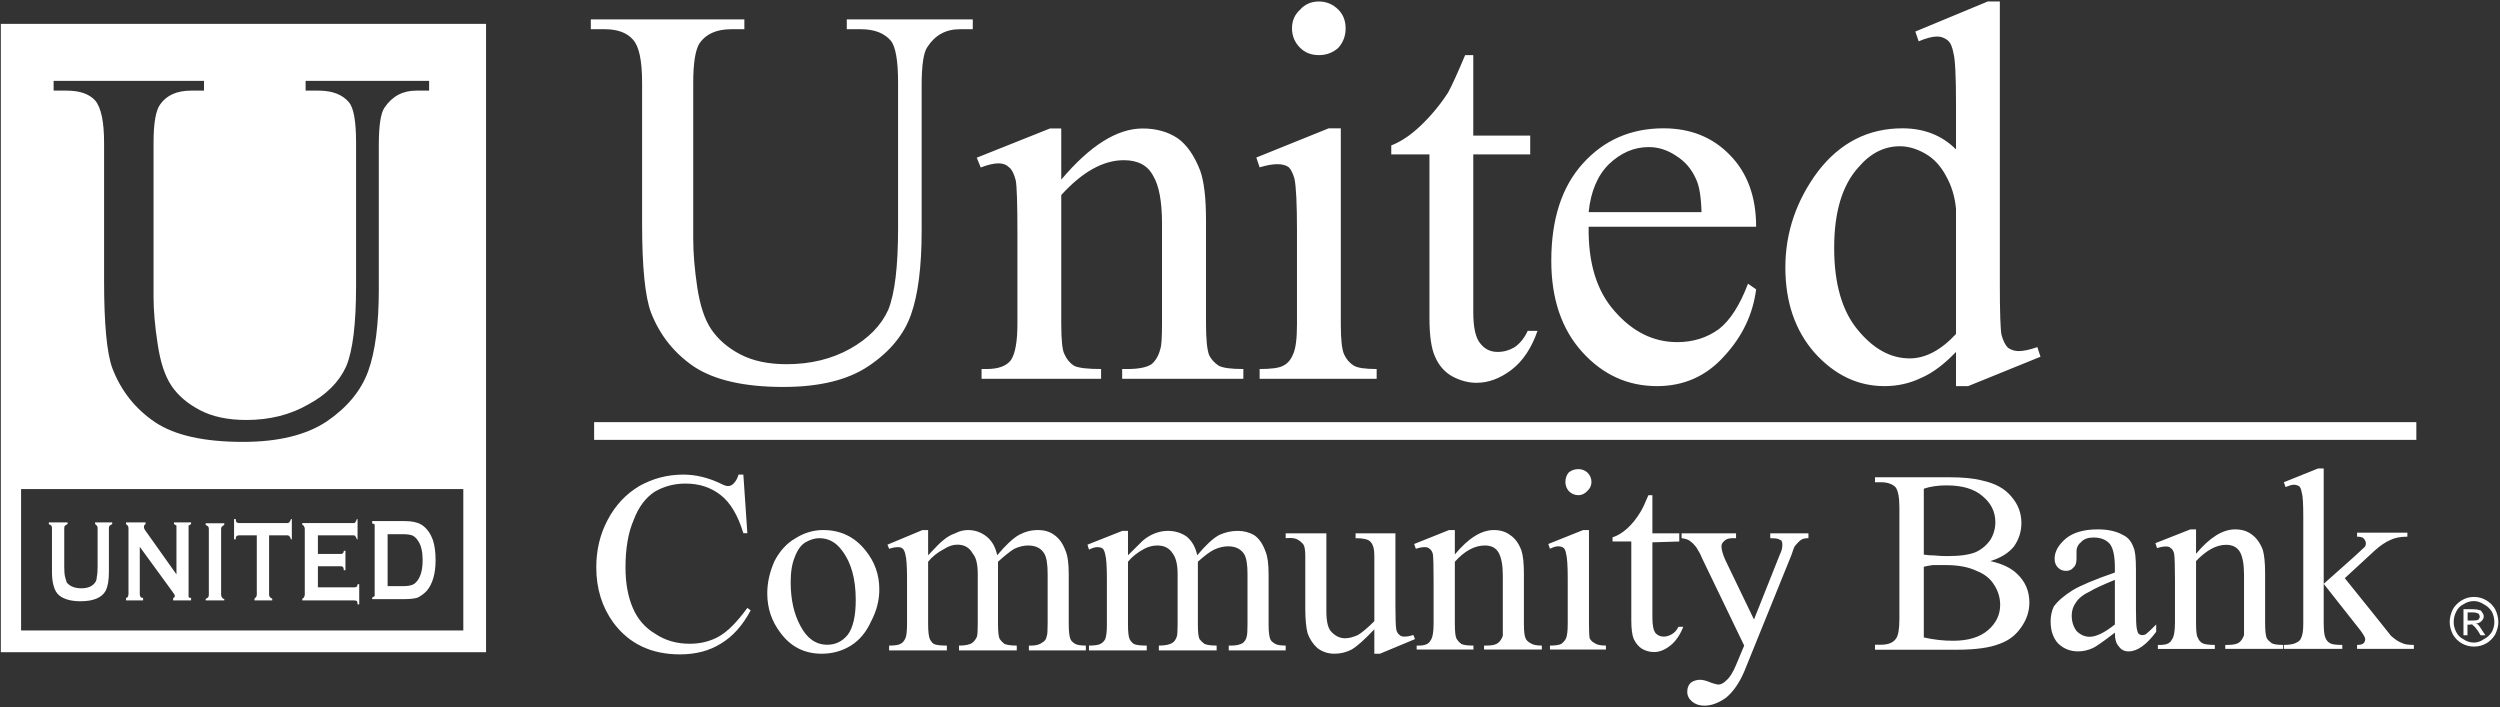 <svg version="1.2" xmlns="http://www.w3.org/2000/svg" viewBox="0 0 1506 426" width="1506" height="426">
	<rect x="0" y="0" width="1506" height="426" fill="#333333" stroke="none"/>
	<title>22-UCB-0090_2021 Annual Report_Spreads_vF-15-pdf-svg</title>
	<defs>
		<clipPath clipPathUnits="userSpaceOnUse" id="cp1">
			<path d="m-2264-6661.91h5992.83v7758h-5992.83z"/>
		</clipPath>
	</defs>
	<style>
		.s0 { fill: #ffffff } 
	</style>
	<g id="Clip-Path: Page 1" clip-path="url(#cp1)">
		<g id="Page 1">
			<path id="Path 3" fill-rule="evenodd" class="s0" d="m510.1 17.6v-5.9h75.9v5.9h-7.8q-12.7 0-19.6 10.8-3.4 4.9-3.4 23v87.7q0 32.3-6.4 50.4-6.4 18.1-25.4 30.9-18.7 12.7-51.5 12.7-35.2 0-53.8-12.2-18.1-12.3-26-32.8-5.3-14.3-5.3-53.4v-84.8q0-20-5.4-25.9-5.4-6.4-17.2-6.4h-8.3v-5.9h92.5v5.9h-7.8q-13.2 0-19.1 8.3-3.9 5.9-3.9 24v94.1q0 12.7 2.4 28.9 2.5 16.6 8.4 25.4 6.3 9.3 17.6 15.2 11.3 5.9 27.9 5.9 21.5 0 38.2-9.3 16.6-9.3 23-23.5 5.9-14.7 5.9-49v-87.7q0-20-4.4-25.4-5.9-6.9-18.1-6.9zm129.2 90.6q26-30.8 49-30.8 12.2 0 21 5.8 8.4 5.9 13.7 19.6 3.5 9.8 3.5 29.9v62.2q0 14.2 1.9 19.1 2 3.9 5.9 6.4 3.9 1.9 14.7 1.9v5.9h-73v-5.9h3q10.3 0 14.7-2.9 3.9-3.4 5.3-9.3 1-2.5 1-15.2v-60.2q0-20.1-5.4-28.9-4.9-9.3-17.6-9.3-18.6 0-37.7 21v77.4q0 15.2 2 18.6 1.9 4.4 5.8 6.9 4 1.9 16.2 1.9v5.9h-72v-5.9h3q10.7 0 14.7-5.4 3.9-5.8 3.9-22v-54.4q0-26.4-1-31.8-1.5-5.9-3.9-7.8-2.5-2.5-6.4-2.5-4.4 0-10.8 2.5l-2.4-5.9 44.1-17.6h6.8zm168.4-30.9v118q0 13.8 2 18.2 2 4.4 5.9 6.8 3.4 2 13.7 2v5.9h-70.5v-5.9q10.7 0 14.2-2 3.9-1.9 5.9-6.8 2.4-4.9 2.4-18.2v-56.3q0-24-1.5-31.3-1.4-4.9-3.4-6.9-2.4-1.9-6.9-1.9-4.4 0-10.7 1.9l-2-5.9 43.6-17.6zm-13.2-76.4q6.8 0 11.7 4.9 4.4 4.4 4.4 11.3 0 6.8-4.4 11.7-4.9 4.4-11.7 4.4-6.9 0-11.3-4.4-4.9-4.9-4.9-11.7 0-6.9 4.9-11.3 4.4-4.9 11.3-4.9zm93 32.3v48.5h34.3v11.3h-34.3v95q0 14.2 4.4 19.1 3.9 4.9 10.3 4.9 5.4 0 10.3-2.9 4.9-3.5 7.8-9.8h5.9q-5.4 15.6-15.7 23.5-10.3 7.8-21 7.8-7.4 0-14.7-3.9-6.9-3.9-10.3-11.8-3.4-7.3-3.4-23.5v-98.4h-23v-5.4q8.8-3.4 17.6-11.8 9.3-8.8 16.6-20 3.5-6.4 10.3-22.6zm69.5 103.4q-0.5 32.8 15.7 50.9 16.2 18.6 37.7 18.6 14.2 0 25-7.8 10.2-7.9 17.6-27.4l4.9 3.4q-2.9 22.5-19.1 40.1-16.2 18.2-40.6 18.2-26.5 0-45.1-20.6-18.6-20.6-18.6-54.9 0-37.7 19.1-58.7 19.1-21.1 48.5-21.1 24.5 0 40.1 16.2 15.7 16.1 15.7 43.1zm0-8.8h68q-0.4-14.2-3.4-20.1-3.9-8.8-11.7-13.7-7.9-5.4-16.7-5.4-13.2 0-24 10.3-10.3 10.2-12.2 28.9zm221.3 84.2q-10.8 11.3-21.1 15.7-10.2 4.9-22 4.9-24 0-42.1-20.1-17.6-20.1-17.6-51.4 0-31.4 19.6-57.8 20-26 50.9-26 19.6 0 32.3 12.7v-27.4q0-25-1.5-30.4-1-5.8-3.4-7.8-2.9-2.4-6.4-2.4-4.4 0-11.2 2.9l-2-5.9 43.6-18.1h7.3v170q0 25.4 1 30.8 1.5 5.4 3.9 7.8 3 2 6.4 2 4.4 0 11.3-2.4l1.9 5.8-43.6 17.7h-7.3zm0-10.8v-75.4q-1-10.8-5.9-19.6-4.9-9.3-12.7-13.7-7.8-4.4-15.2-4.4-14.2 0-25 12.7-14.6 16.1-14.6 48.5 0 32.3 14.2 49.4 14.1 17.2 31.3 17.2 14.2 0 27.9-14.7zm-730.5 84.7l2.4 35.3h-2.4q-4.9-16.2-13.7-23-8.8-6.9-21.1-6.9-10.2 0-18.6 4.9-8.3 5.4-12.7 17.1-4.9 11.3-4.9 28.5 0 14.2 4.4 24.4 4.4 10.3 13.7 15.7 8.8 5.9 20.6 5.9 9.8 0 17.6-4.4 7.8-4.4 17.1-17.2l2 1.5q-7.3 13.7-18.1 20.1-10.3 6.4-24.5 6.4-25.9 0-40.1-19.1-10.3-14.2-10.3-33.3 0-15.7 6.8-28.5 6.9-13.2 19.1-20.5 12.3-6.9 26.5-6.9 11.2 0 22.5 5.4 2.9 1.5 4.4 1.5 2 0 3.4-1.5 2-2 3-5.4z"/>
			<path id="Path 4" fill-rule="evenodd" class="s0" d="m495.9 319.3q15.7 0 25.5 12.3 8.3 10.2 8.3 23.5 0 9.8-4.9 19.1-4.4 9.8-12.2 14.7-7.9 4.9-17.6 4.9-15.7 0-25-12.8-7.8-10.3-7.8-23.5 0-9.8 4.4-19.6 4.9-9.3 12.7-13.7 7.8-4.9 16.6-4.9zm-2.4 4.9q-3.9 0-8.3 2.5-4 2.4-6.4 8.8-2.5 5.9-2.5 15.2 0 15.6 5.9 26.4 5.9 11.3 16.2 11.3 7.3 0 12.2-5.9 4.9-6.4 4.9-21.1 0-19.1-8.3-29.8-5.4-7.4-13.7-7.4zm65.6 10.3q7.3-7.8 8.8-8.8 3.4-3 7.4-4.4 3.9-2 7.8-2 6.3 0 11.2 3.9 4.9 3.9 6.4 11.3 7.8-9.3 13.2-12.3 5.4-2.9 11.3-2.9 5.9 0 9.8 2.9 4.4 3 6.8 9.4 2 4.4 2 14.2v29.8q0 6.9 1 9.3 0.5 1.5 2.9 3 2 1 6.4 1v2.9h-34.3v-2.9h1.5q4.4 0 6.8-2 2-1 2.5-3.9 0.5-1 0.5-7.4v-29.8q0-8.9-2-12.3-2.9-4.9-9.8-4.9-3.9 0-8.3 2-3.9 2.4-9.8 7.8v37.2q0 7.4 1 9.3 1 1.5 2.9 3 2.5 1 7.4 1v2.9h-34.8v-2.9q5.4 0 7.8-1.5 2-1.5 3-3.9 0.5-1.5 0.5-7.9v-29.8q0-8.9-3-12.3-2.9-5.4-9.3-5.4-3.9 0-7.8 2.5-6.4 3.4-9.8 7.8v37.2q0 6.9 1 9.3 1 2 2.4 3 2 1 7.9 1v2.9h-34.8v-2.9q4.9 0 6.8-1 2-1 3-3.4 1-2 1-8.9v-26.9q0-11.3-1-14.7-0.5-2.4-1.5-3.4-1-1-2.9-1-2.5 0-5.4 1l-1-2.5 21.1-8.8h3.4zm120.4 0q7.4-7.3 8.9-8.8 3.4-2.9 7.3-4.4 3.9-1.5 7.8-1.5 6.4 0 11.3 3.4 4.9 4 6.4 11.3 7.8-9.3 13.2-12.2 5.4-2.5 11.2-2.5 5.4 0 9.8 2.5 4.4 2.9 6.9 9.8 1.9 4.4 1.9 13.7v30.3q0 6.4 1 8.9 0.5 1.4 3 2.9 1.9 1 6.3 1v2.9h-34.3v-2.9h1.5q4.4 0 6.9-1.5 1.9-1.5 2.4-3.9 0.5-1.5 0.5-7.4v-30.3q0-8.4-1.9-11.8-3-4.9-9.8-4.9-4 0-8.4 2-3.9 1.9-9.8 7.3v37.7q0 6.9 1 8.9 1 1.4 3 2.9 2.4 1 7.3 1v2.9h-34.8v-2.9q5.4 0 7.9-1.5 1.9-1 2.9-3.9 0.5-1.5 0.5-7.4v-30.3q0-8.4-2.9-12.3-3-4.9-9.3-4.9-4 0-7.9 2-6.3 3.4-9.8 7.8v37.7q0 6.9 1 8.9 1 1.9 2.5 2.9 1.9 1 7.8 1v2.9h-34.8v-2.9q4.9 0 6.9-1 1.9-1 2.9-2.9 1-2.5 1-8.9v-26.9q0-11.8-1-15.2-0.5-2.4-1.4-3.4-1-1-3.5-1-1.9 0-4.9 1.5l-0.9-3 21-8.3h3.4zm161.1-13.2v43.1q0 11.7 0.5 14.7 0.5 2.4 2 3.4 0.9 1 2.9 1 2.5 0 5.4-1l1 2.5-21.1 8.8h-3.4v-14.7q-8.8 9.3-13.7 12.2-4.9 2.5-10.3 2.5-5.9 0-10.3-3.4-3.9-3.5-5.9-8.9-1.4-5.4-1.4-15.1v-31.4q0-4.9-1-6.8-1.5-2-3.4-3-2-1.5-7.4-1v-2.9h24.5v47q0 9.8 3.4 12.7 3.5 3.5 7.9 3.5 3.4 0 7.8-2 3.9-2.4 9.8-8.3v-39.7q0-5.9-2.5-8.3-1.9-2-8.8-2v-2.9zm35.8 12.7q12.2-14.7 23.5-14.7 5.8 0 9.8 3 4.4 2.9 6.8 9.3 1.5 4.4 1.5 14.2v29.9q0 6.8 1 8.8 0.9 1.9 2.9 2.9 2 1.5 6.9 1.5v2.4h-34.8v-2.4h1.5q4.9 0 6.8-1.5 2-1.5 3-4.4c0-1 0-32.3 0-36.2q0-9.3-2.5-13.8-2.4-4.4-8.3-4.4-9.3 0-18.1 9.8v37.3q0 6.8 0.9 8.8 1 1.9 3 3.4 1.9 1 7.3 1v2.4h-34.2v-2.4h1.4q5.4 0 6.9-3 1.9-2.4 1.9-10.2v-26q0-12.7-0.4-15.7-0.5-2.4-2-3.4-1-1-2.9-1-2.5 0-5.4 1l-1-2.9 21-8.4h3.5zm80.8-14.7v56.4q0 6.3 0.4 8.8 1 1.9 3 2.9 1.9 1.5 6.8 1.5v2.4h-33.7v-2.4q4.9 0 6.8-1 2-1.5 2.9-3.4 1-2.5 1-8.8v-27q0-11.7-1-15.2-0.4-2.4-1.4-3.4-1.5-1-3.4-1-2 0-4.9 1.5l-1-2.9 21-8.4zm-6.3-36.7q2.9 0 5.3 2 2.5 2.4 2.5 5.8 0 3-2.5 5.4-2.4 2.5-5.3 2.5-3.5 0-5.9-2.5-2-2.4-2-5.4 0-3.4 2-5.8 2.4-2 5.9-2zm44.5 15.7v23h16.2v4.9l-16.2 0.5v45.5q0 6.9 2 9.3 1.9 2 4.9 2 2.4 0 4.9-1.5 2.4-1.4 3.9-4.4h2.9q-2.9 7.4-7.8 11.3-4.9 3.9-9.8 3.9-3.9 0-7.3-2-3-1.9-4.9-5.8-1.5-3.5-1.5-11.3v-47.5h-11.3v-2.5q4.4-1.4 8.8-5.3 4.4-4 7.9-9.8 1.9-3 4.9-10.3zm17.6 23h32.8v2.9h-2q-3.4 0-4.9 1.5-1.9 1.5-1.9 3.4 0 3 2.4 8.4l17.2 35.7 15.6-39.2q1.5-2.9 1.5-5.8 0-1.5-0.5-2.5-1-0.5-1.9-1-1.5-0.5-4.9-0.5v-2.9h23v2.9q-3 0-4.4 1-1.5 1-3.5 3.4-0.9 1-2.4 5.9l-28.4 70.1q-4.4 10.2-10.8 15.6-6.8 4.9-13.2 4.9-4.4 0-7.3-2.4-3-2.5-3-5.9 0-3.4 2-5.4 2.4-1.9 5.9-1.9 2.4 0 6.8 1.9 3.4 1 3.9 1 2.5 0 4.9-2.5 3-2.4 5.9-9.3l4.9-11.7-25.5-52.9q-0.9-2.5-3.4-6.4-1.9-2.4-3.4-3.4-1.5-1.5-5.4-2zm186 16.7q10.8 2.4 16.2 7.8 7.3 6.9 7.3 17.2 0 7.8-4.8 14.7-4.9 7.3-13.3 10.2-8.8 3.5-25.9 3.5h-49v-3h3.5q6.8 0 9.3-3.9 1.9-2.9 1.9-11.7v-67.1q0-9.3-2.4-12.3-3-2.9-8.8-2.9h-3.5v-3h44.6q12.7 0 20.1 2 11.7 2.5 17.6 9.8 5.9 6.9 5.9 15.7 0 7.8-4.5 14.2-4.8 5.9-14.2 8.8zm-40.1 46q8.8 2 17.6 2 13.7 0 21.1-6.4 7.3-6.3 7.3-15.2 0-6.3-3.4-11.7-3.4-5.9-10.8-8.8-7.3-3.5-18.6-3.5-4.4 0-7.8 0-3.4 0.5-5.4 1zm0-49.9q2.9 0.5 6.4 0.5 3.4 0.4 7.8 0.4 11.3 0 17.1-2.4 5.4-2.5 8.8-7.4 3-4.9 3-10.7 0-9.3-7.8-15.7-7.4-6.4-21.6-6.4-7.8 0-13.7 2zm115.1 47q-10.8 8.3-13.3 9.3-4.4 2-8.8 2-7.3 0-12.2-4.9-4.4-4.9-4.4-13.2 0-4.9 1.9-8.9 3.5-4.9 11.3-9.8 7.3-4.4 25.5-10.7v-3q0-10.3-3-14.2-3.4-3.9-9.8-3.9-4.9 0-7.3 2.5-3 2.4-3 5.8v4.4q0 4-1.9 5.4-1.5 2-4.4 2-3 0-4.9-2-2-1.9-2-5.4 0-6.3 6.9-12.2 6.8-5.4 19.1-5.4 9.3 0 15.2 3.4 4.4 2 6.3 7.4 1.5 2.9 1.5 13.2v23.5q0 9.8 0.5 12.3 0.5 2.4 1 2.9 0.9 1 2.4 1 1 0 2-0.5 1.4-1 6.3-5.9v4.4q-8.8 11.8-16.6 11.8-3.9 0-5.9-3-2.4-2.4-2.4-8.3zm0-4.9v-26.9q-11.8 4.9-14.7 6.8-6.4 3-8.8 6.9-2.5 3.4-2.5 7.8 0 5.4 2.9 9.3 3.5 3.5 7.9 3.5 5.9 0 15.2-7.4zm48.9-42.6q12.3-14.7 23.5-14.7 5.9 0 9.8 2.9 4.4 3 6.9 9.4 1.4 4.9 1.4 14.2v29.8q0 6.9 1 9.3 1 1.5 3 3 1.9 1 6.8 1v2.4h-34.8v-2.4h1.5q4.9 0 6.9-1.5 1.9-1.5 2.9-4.4c0-1 0-32.3 0-36.3q0-9.3-2.4-13.7-2.5-4.4-8.4-4.4-8.8 0-18.1 9.8v37.2q0 7.4 1 8.8 1 2.5 2.9 3.5 2 1 7.4 1v2.4h-34.3v-2.4h1.5q5.4 0 6.8-3 2-2.4 2-10.3v-25.9q0-12.8-0.5-15.7-0.5-2.4-2-3.4-0.9-1-2.9-1-2.4 0-5.4 1l-1-3 21.1-8.3h3.4zm76.9-51.4v69.5l18.1-16.1q5.9-5.4 6.9-6.4 0.4-1 0.4-2 0-1.4-1.4-2.9-1-1-3.9-1v-2.4h30.3v2.4q-6.3 0-10.3 2-4.4 1.9-9.3 6.3l-18.1 16.7 18.1 22.5q7.4 9.3 9.8 12.3 3.9 3.4 6.9 4.4 1.9 1 6.8 1v2.4h-34.2v-2.4q2.9 0 3.9-1 1-1 1-2.5 0-1.4-3-5.4l-22-27.9v23.5q0 6.9 1 8.9 0.9 2.4 2.9 3.4 1.5 1 7.3 1v2.4h-35.2v-2.4q5.4 0 7.8-1.5 2-1 2.5-2.5 1.4-2.4 1.4-8.8v-64.1q0-12.3-0.9-14.7-0.5-3-1.5-3.9-1.5-1-3.4-1-1.5 0-4.9 1.4l-1-2.9 20.6-8.3zm-1041.9-27.9h1097.7v10.7h-1097.7zm1132.4 105.3q4 0 7.4 2 3.4 2 5.4 5.4 1.9 3.9 1.9 7.8 0 3.5-1.9 7.4-2 3.4-5.4 5.4-3.4 1.9-7.4 1.9-3.9 0-7.3-1.9-3.4-2-5.4-5.4-1.9-3.9-1.9-7.4 0-3.9 1.9-7.8 2-3.4 5.4-5.4 3.4-2 7.3-2zm0 2.5q-3.4 0-6.3 1.9-3 1.5-4.4 4.5-1.5 2.9-1.5 6.3 0 3 1.5 5.9 1.4 2.9 4.4 4.4 2.9 2 6.3 2 3 0 5.9-2 3-1.5 4.9-4.4 1.5-2.9 1.5-5.9 0-3.4-1.5-6.3-1.9-3-4.9-4.5-2.9-1.9-5.9-1.9zm-6.3 20.6v-15.7h5.4q2.9 0 3.9 0.5 1.4 0 1.9 1.4 1 1 1 2.5 0 1.5-1.5 2.9-0.9 1-3.4 1.5 1 0 1.5 0.5 1 1 2.4 3.4l2 3h-2.9l-1.5-2.5q-2-2.9-3-3.4-0.4-1-1.9-0.5h-1.5v6.4zm2.5-8.9h3.4q2 0 2.9-0.4 1-1 1-2 0-0.5-0.5-1.5-0.5-0.5-1-0.5-0.9-0.5-2.9-0.5h-2.9zm-1486-359.4h292.3v378.5h-292.3zm31.8 40.2h7.9q11.7 0 17.1 5.9 5.4 6.4 5.4 25.5v83.2q0 38.7 4.9 52.4 7.8 20.6 25.9 32.8 17.7 11.8 52.9 11.8 31.8 0 50.4-12.3 18.6-12.7 25-30.3 6.4-17.7 6.4-49.5v-86.7q0-17.6 3.4-22.5 6.9-10.3 19.1-10.3h7.8v-5.9h-74.4v5.9h7.8q12.3 0 18.2 6.9 4.4 4.9 4.4 24.5v86.2q0 34.2-5.9 48.4-6.4 14.2-23 23.1-16.2 9.3-37.2 9.3-16.7 0-27.9-5.9-11.3-5.9-17.2-14.7-5.9-8.8-8.3-25-2.5-16.1-2.5-28.4v-93q0-17.7 4-23.1 5.8-8.3 18.6-8.3h7.8v-5.9h-90.6zm-19.6 325.2h266.4v-85.2h-266.4zm18.2-63.2q-0.5-0.4-1.5-0.9v-1h11.3v1q-1 0.5-1.5 0.9-0.5 0.5-0.5 1.5v23.5q0 3.9 0.5 5.9 0.5 2 1 3.4 2.9 3.5 8.8 3.5 5.8 0 8.3-3.5 1-1.4 1-3.4 0.5-2 0.5-5.9v-23.5q0-1-0.5-1.5-0.5-0.4-1-0.9v-1h10.3v1q-1 0.5-1.5 0.9-0.5 0.5-0.5 1.5v26.5q0 7.3-1.9 11.2-3.5 6.4-15.2 6.4-8.3 0-12.7-3.4-2.5-2-3.5-5.9-1-3.4-1-8.3v-26.5q0-1-0.4-1.5zm55.3 45.1h-10.3v-1.5q0.5 0 1-0.5 0.5-0.9 0.5-1.9v-39.7q0-1-0.5-1.5-0.5-0.4-1-0.9v-1h11.8v1q-1 0.5-1 1.9 0 0.5 0.5 1.5l19.1 26.9c0-0.6 0-29 0-29.4q-0.5-0.4-1.5-0.9v-1h10.3v1q-1 0.5-1.5 0.9 0 0.5 0 1.5c0 0.7 0 41 0 41.6q0.5 0.5 1.5 0.5v1.5h-10.8v-1.5q1 0 1-1.4 0-0.5-1.5-2.5l-19.6-26.9v28.4q0 1 0.5 1.9 0.5 0.5 1.5 0.5zm48.9 0h-11.2v-0.9q1-0.5 1.5-1 0.4-0.5 0.4-1.5v-39.7q0-0.9-0.4-1.4-0.5-0.5-1.5-1v-1h11.2v1q-0.9 0.5-1.4 1-0.5 0.5-0.5 1.4v39.7q0 1 0.5 1.5 0.5 1 1.4 1zm6.9-36.8h-1v-12.2h1q0 1.4 0.5 1.9 0.5 0.5 1.5 0.5h29.3q0.5 0 1-0.5 0.5-0.5 1-1.9h0.5v12.2h-0.5q-0.5-1.5-1-1.9-0.5-0.5-1-0.5h-11.2v35.7q0 1 0.5 1.5 0.5 0.5 1.4 1v1h-10.7v-1q0.5-0.5 0.9-1 0.5-0.5 0.5-1.5v-35.7h-10.7q-1 0-1.5 0.5-0.5 0.4-0.5 1.9zm71.5 36.8h-31.4v-1q1-0.5 1-1 0.5-0.5 0.5-1.5v-39.6q0-1-0.5-1.5 0-0.5-1-1v-1h30.9q1 0 1-0.5 0.5-0.5 1-1.9h0.4v12.2h-0.4q-0.5-1.5-1-1.9 0-0.5-1-0.5h-21.5v11.2h14.1q0.5 0 1-0.5 0.5-0.4 0.5-1.4h1v11.7h-1q0-1.4-0.5-1.9-0.5-0.5-1-0.5h-14.1v12.7h22q1 0 1.5-0.5 0.4-0.5 0.4-1.4h1v12.2h-1q0-1.5-0.4-2-0.5-0.4-1.5-0.4z"/>
			<path id="Path 5" fill-rule="evenodd" class="s0" d="m243.8 360.9h-19.6v-0.9q1-0.5 1.5-1 0-0.5 0-1.5c0-0.6 0-41 0-41.6q-0.5-0.5-1.5-0.5v-1.5h19.6q6.3 0 9.8 2 4.9 2.9 7.3 9.8 1.5 4.9 1.5 11.7 0 12.3-5.4 18.6-2.4 2.5-5.4 4-2.9 0.9-7.8 0.9zm-1-7.8q4.9 0 6.9-1.5 4.9-3.9 4.9-14.2 0-7.3-2.5-11.2-1.5-2.5-3.4-3.5-2-0.9-5.9-0.9h-9.3v31.3z"/>
		</g>
	</g>
</svg>